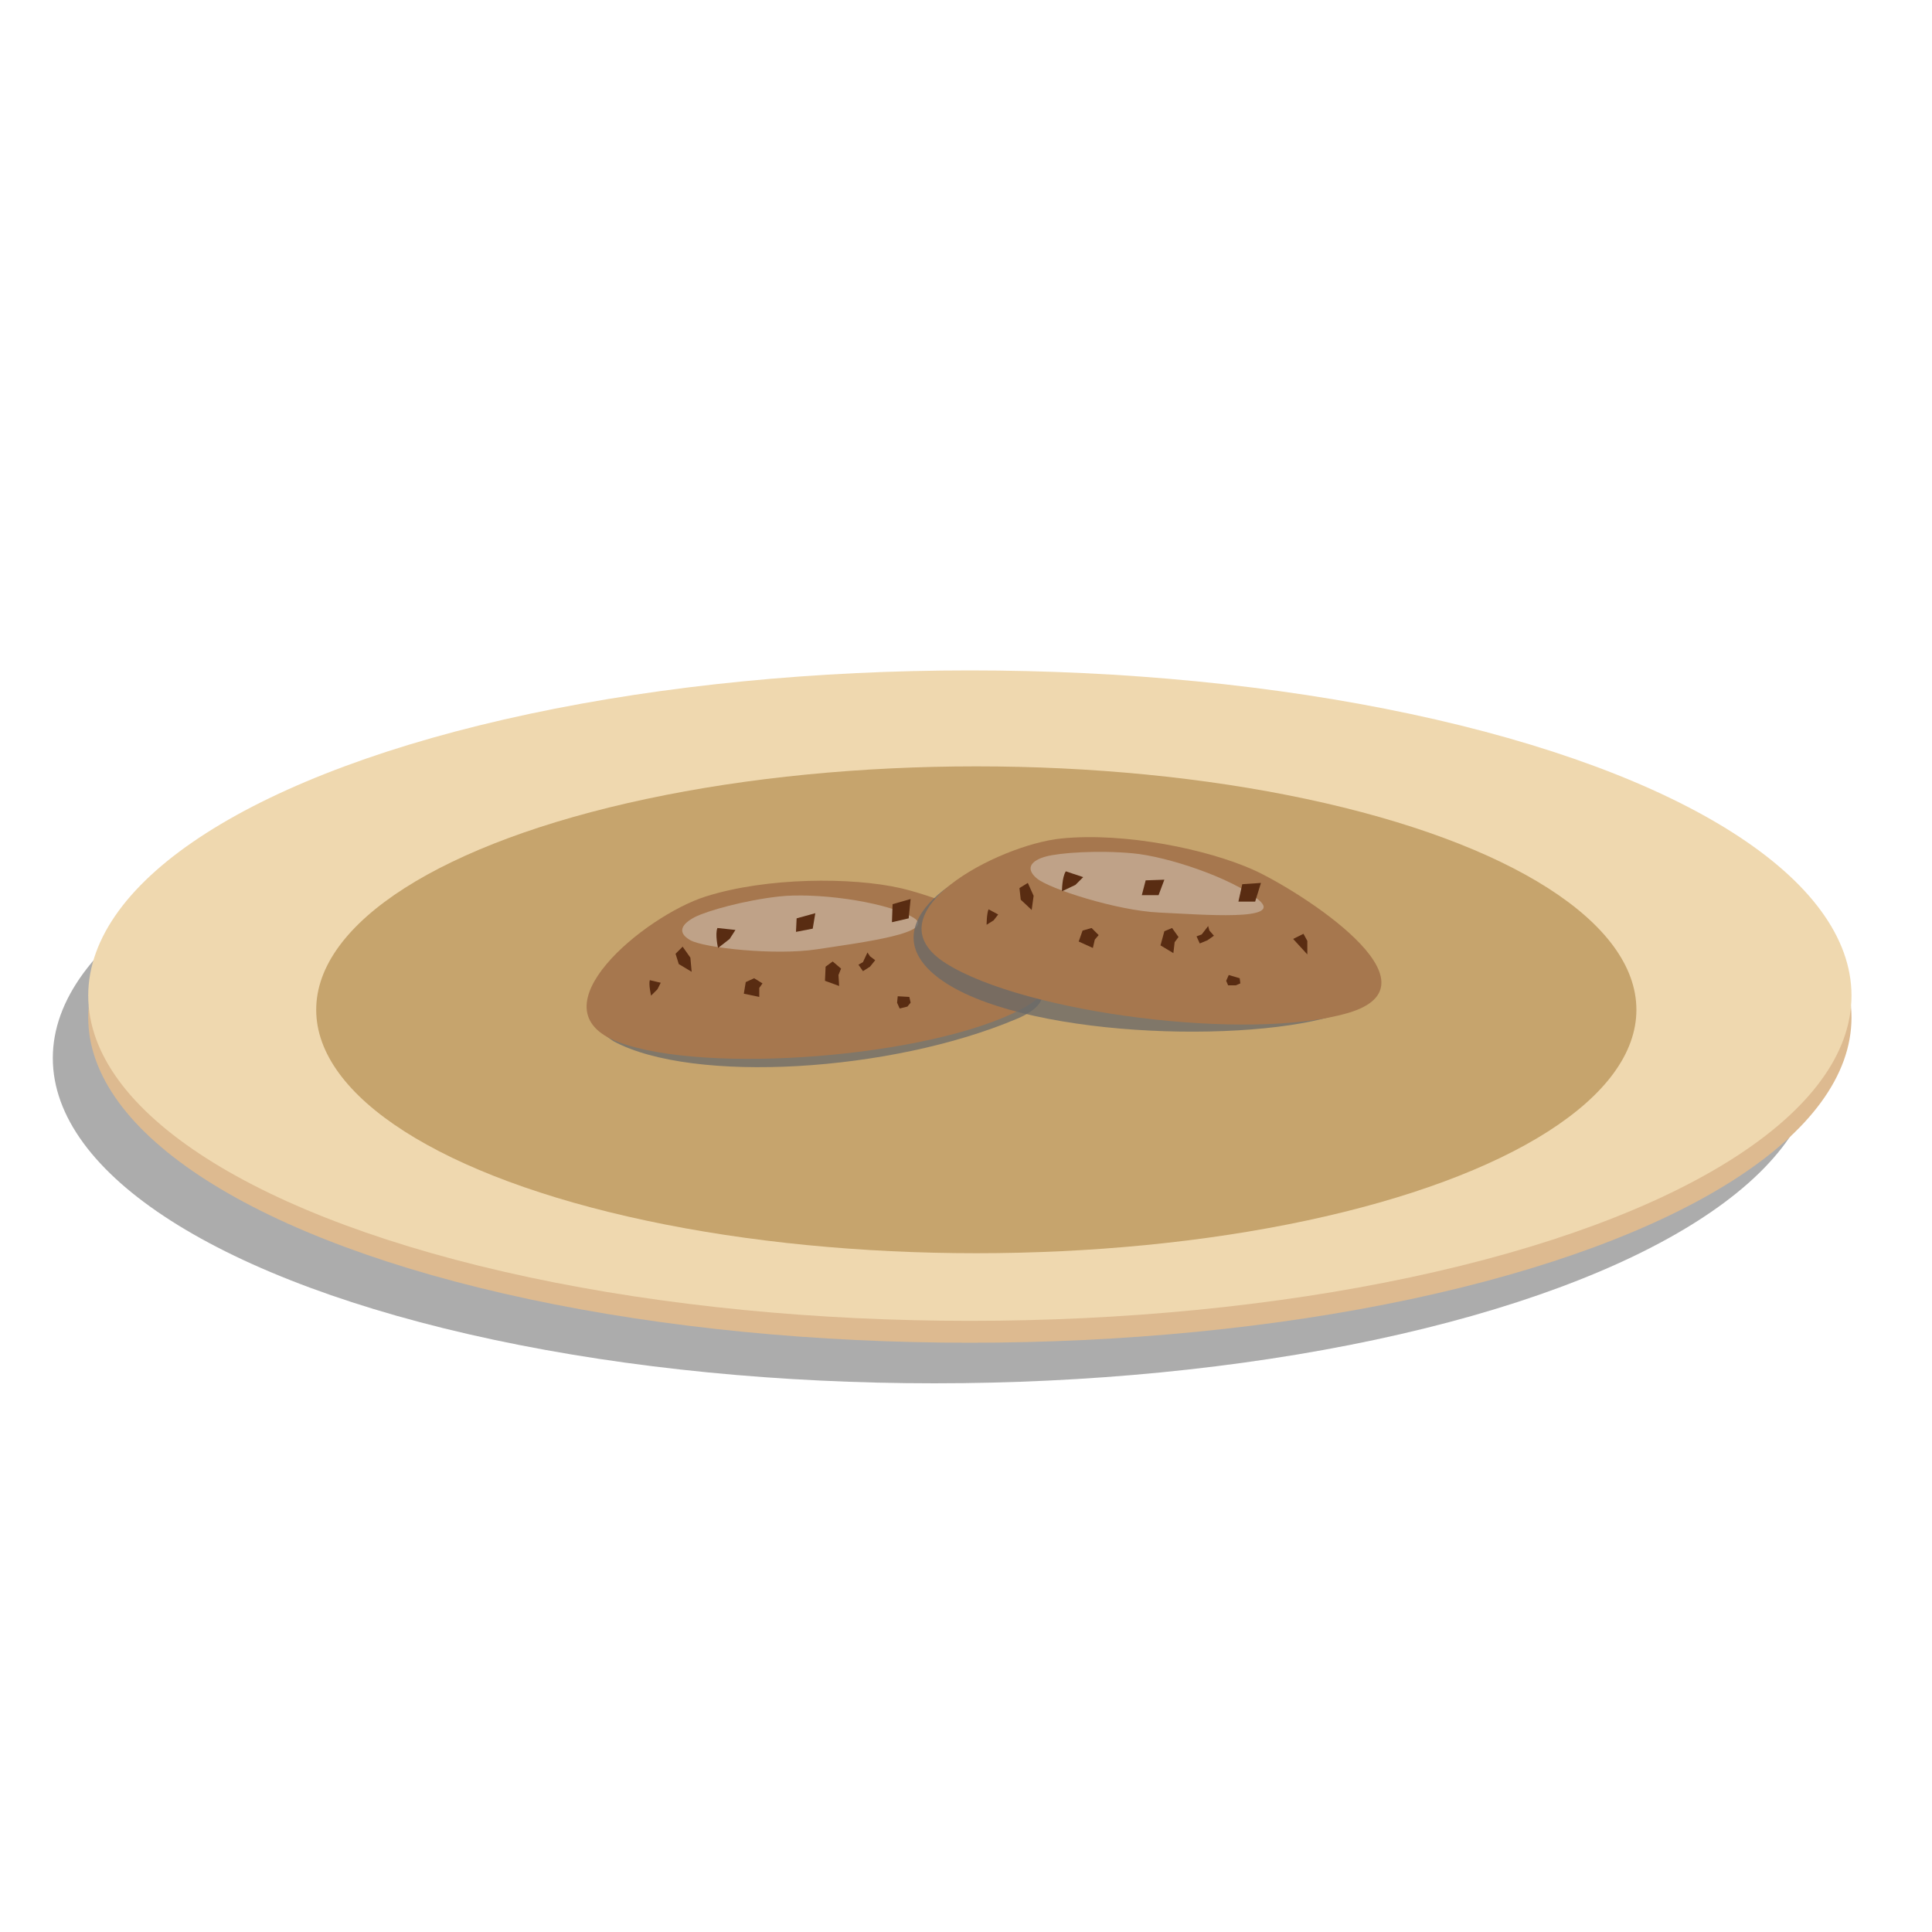 <?xml version="1.0" encoding="utf-8"?>
<!-- Generator: Adobe Illustrator 19.0.0, SVG Export Plug-In . SVG Version: 6.00 Build 0)  -->
<svg version="1.1" id="Layer_1" xmlns="http://www.w3.org/2000/svg" xmlns:xlink="http://www.w3.org/1999/xlink" x="0px" y="0px"
	 viewBox="0 0 300 300" style="enable-background:new 0 0 300 300;" xml:space="preserve">
<style type="text/css">
	.st0{opacity:0.7;fill:#898989;}
	.st1{fill:#DDBA90;}
	.st2{fill:#EFD8AF;}
	.st3{fill:#C6A46D;}
	.st4{opacity:0.74;fill:#686868;}
	.st5{fill:#A6774E;}
	.st6{fill:#BFA288;}
	.st7{fill:#592C12;}
</style>
<g id="XMLID_1_">
	<g id="XMLID_63_">
		<ellipse id="XMLID_62_" class="st0" cx="145.1" cy="164.3" rx="136.9" ry="50.5"/>
		<ellipse id="XMLID_60_" class="st1" cx="150.6" cy="158" rx="136.9" ry="50.5"/>
		<ellipse id="XMLID_15_" class="st2" cx="150.6" cy="154.6" rx="136.9" ry="50.5"/>
		<ellipse id="XMLID_14_" class="st3" cx="151.6" cy="156.8" rx="102.5" ry="37.8"/>
	</g>
	<g id="XMLID_93_">
		<path id="XMLID_92_" class="st4" d="M109,140.7c-9.7,2.3-24.4,14.3-13.7,21c12.3,6.6,43,4.8,62.6-3.5
			c14.8-6.2-15.7-16.5-23.2-18.7C127.3,137.2,118.7,138.4,109,140.7z"/>
		<g id="XMLID_78_">
			<path id="XMLID_90_" class="st5" d="M109.6,139.2c-9.5,3-27.1,17.5-13.6,22.6s48.4,2.4,62.6-5.1c14.2-7.5-11.3-17.1-18.8-18.8
				C132.3,136.2,119.1,136.2,109.6,139.2z"/>
			<path id="XMLID_89_" class="st6" d="M121,139.2c-5.4,0.6-11.1,2.2-13.1,3.2c-2.1,1.1-2.8,2.4-0.7,3.6c2.2,1.2,13.2,2.4,19.7,1.4
				c6.5-1,19.5-2.6,14.6-5.1S126.4,138.6,121,139.2z"/>
			<path id="XMLID_88_" class="st7" d="M100.9,152.2c-0.2,0.7,0.2,2.4,0.2,2.4l1-1l0.5-1L100.9,152.2z"/>
			<path id="XMLID_87_" class="st7" d="M111.4,144.1c-0.4,1,0.1,3.1,0.1,3.1l1.8-1.4l0.9-1.4L111.4,144.1z"/>
			<polygon id="XMLID_86_" class="st7" points="105.4,149.7 107.4,150.9 107.2,148.7 106,147 104.9,148.1 			"/>
			<polygon id="XMLID_85_" class="st7" points="134,149.4 134.7,147.9 135.1,148.5 135.9,149.1 135.1,150.1 134,150.8 133.3,149.8 
							"/>
			<polygon id="XMLID_84_" class="st7" points="123.7,142.6 123.6,144.7 126.2,144.2 126.6,141.8 			"/>
			<polygon id="XMLID_83_" class="st7" points="138.6,140.4 138.5,143.2 141.1,142.6 141.4,139.6 			"/>
			<polygon id="XMLID_82_" class="st7" points="148.3,147.1 149.7,146 150.7,146.9 151.1,149 			"/>
			<polygon id="XMLID_81_" class="st7" points="141.2,154.8 139.4,154.7 139.3,155.7 139.7,156.6 140.9,156.3 141.4,155.7 			"/>
			<polygon id="XMLID_80_" class="st7" points="115.5,154.3 117.9,154.8 117.9,153.4 118.4,152.7 117.1,151.9 115.8,152.5 			"/>
			<polygon id="XMLID_79_" class="st7" points="128.1,152.3 130.3,153.1 130.2,151.4 130.6,150.4 129.3,149.3 128.2,150.1 			"/>
		</g>
	</g>
	<g id="XMLID_73_">
		<path id="XMLID_77_" class="st4" d="M161,132.4c-9.9,1-25.6,10.2-16.3,18.6c10.7,9.7,46.7,11.3,62.2,6.8s-11-19.6-18.1-22.8
			C181.8,131.9,170.9,131.4,161,132.4z"/>
		<path id="XMLID_91_" class="st5" d="M164.8,130.2c-9.9,1-30.1,11.7-17.9,19.4c12.2,7.7,46.9,12.2,62.4,7.7
			c15.4-4.5-7.6-19-14.6-22.2C187.6,131.9,174.7,129.2,164.8,130.2z"/>
		<path id="XMLID_66_" class="st6" d="M175.9,132.5c-5.4-0.5-11.3-0.1-13.5,0.5c-2.2,0.6-3.3,1.8-1.4,3.4c1.9,1.6,12.4,5,19,5.3
			c6.6,0.3,19.6,1.4,15.4-2C191.2,136.3,181.3,133,175.9,132.5z"/>
		<path id="XMLID_65_" class="st7" d="M153.5,141.2c-0.3,0.7-0.3,2.4-0.3,2.4l1.1-0.7l0.7-0.9L153.5,141.2z"/>
		<path id="XMLID_75_" class="st7" d="M165.5,135.3c-0.6,0.9-0.6,3.1-0.6,3.1l2.1-1l1.2-1.2L165.5,135.3z"/>
		<polygon id="XMLID_68_" class="st7" points="158.5,139.7 160.2,141.3 160.5,139.1 159.6,137.1 158.3,137.9 		"/>
		<polygon id="XMLID_69_" class="st7" points="186.6,145.1 187.6,143.8 187.8,144.5 188.5,145.3 187.5,146 186.3,146.5 185.8,145.4 
					"/>
		<polygon id="XMLID_67_" class="st7" points="177.9,136.7 177.3,139 179.9,139 180.8,136.6 		"/>
		<polygon id="XMLID_76_" class="st7" points="192.9,137.3 192.3,140 194.9,140 195.8,137.1 		"/>
		<polygon id="XMLID_70_" class="st7" points="200.8,145.8 202.4,145 203,146.1 203,148.2 		"/>
		<polygon id="XMLID_71_" class="st7" points="192.5,151.9 190.8,151.4 190.4,152.3 190.7,153 191.9,153 192.6,152.7 		"/>
		<polygon id="XMLID_72_" class="st7" points="167.5,146.2 169.7,147.2 170,145.9 170.6,145.2 169.5,144.1 168.1,144.5 		"/>
		<polygon id="XMLID_74_" class="st7" points="180.2,146.8 182.2,148 182.4,146.3 183,145.5 182,144.1 180.8,144.6 		"/>
	</g>
</g>
</svg>
